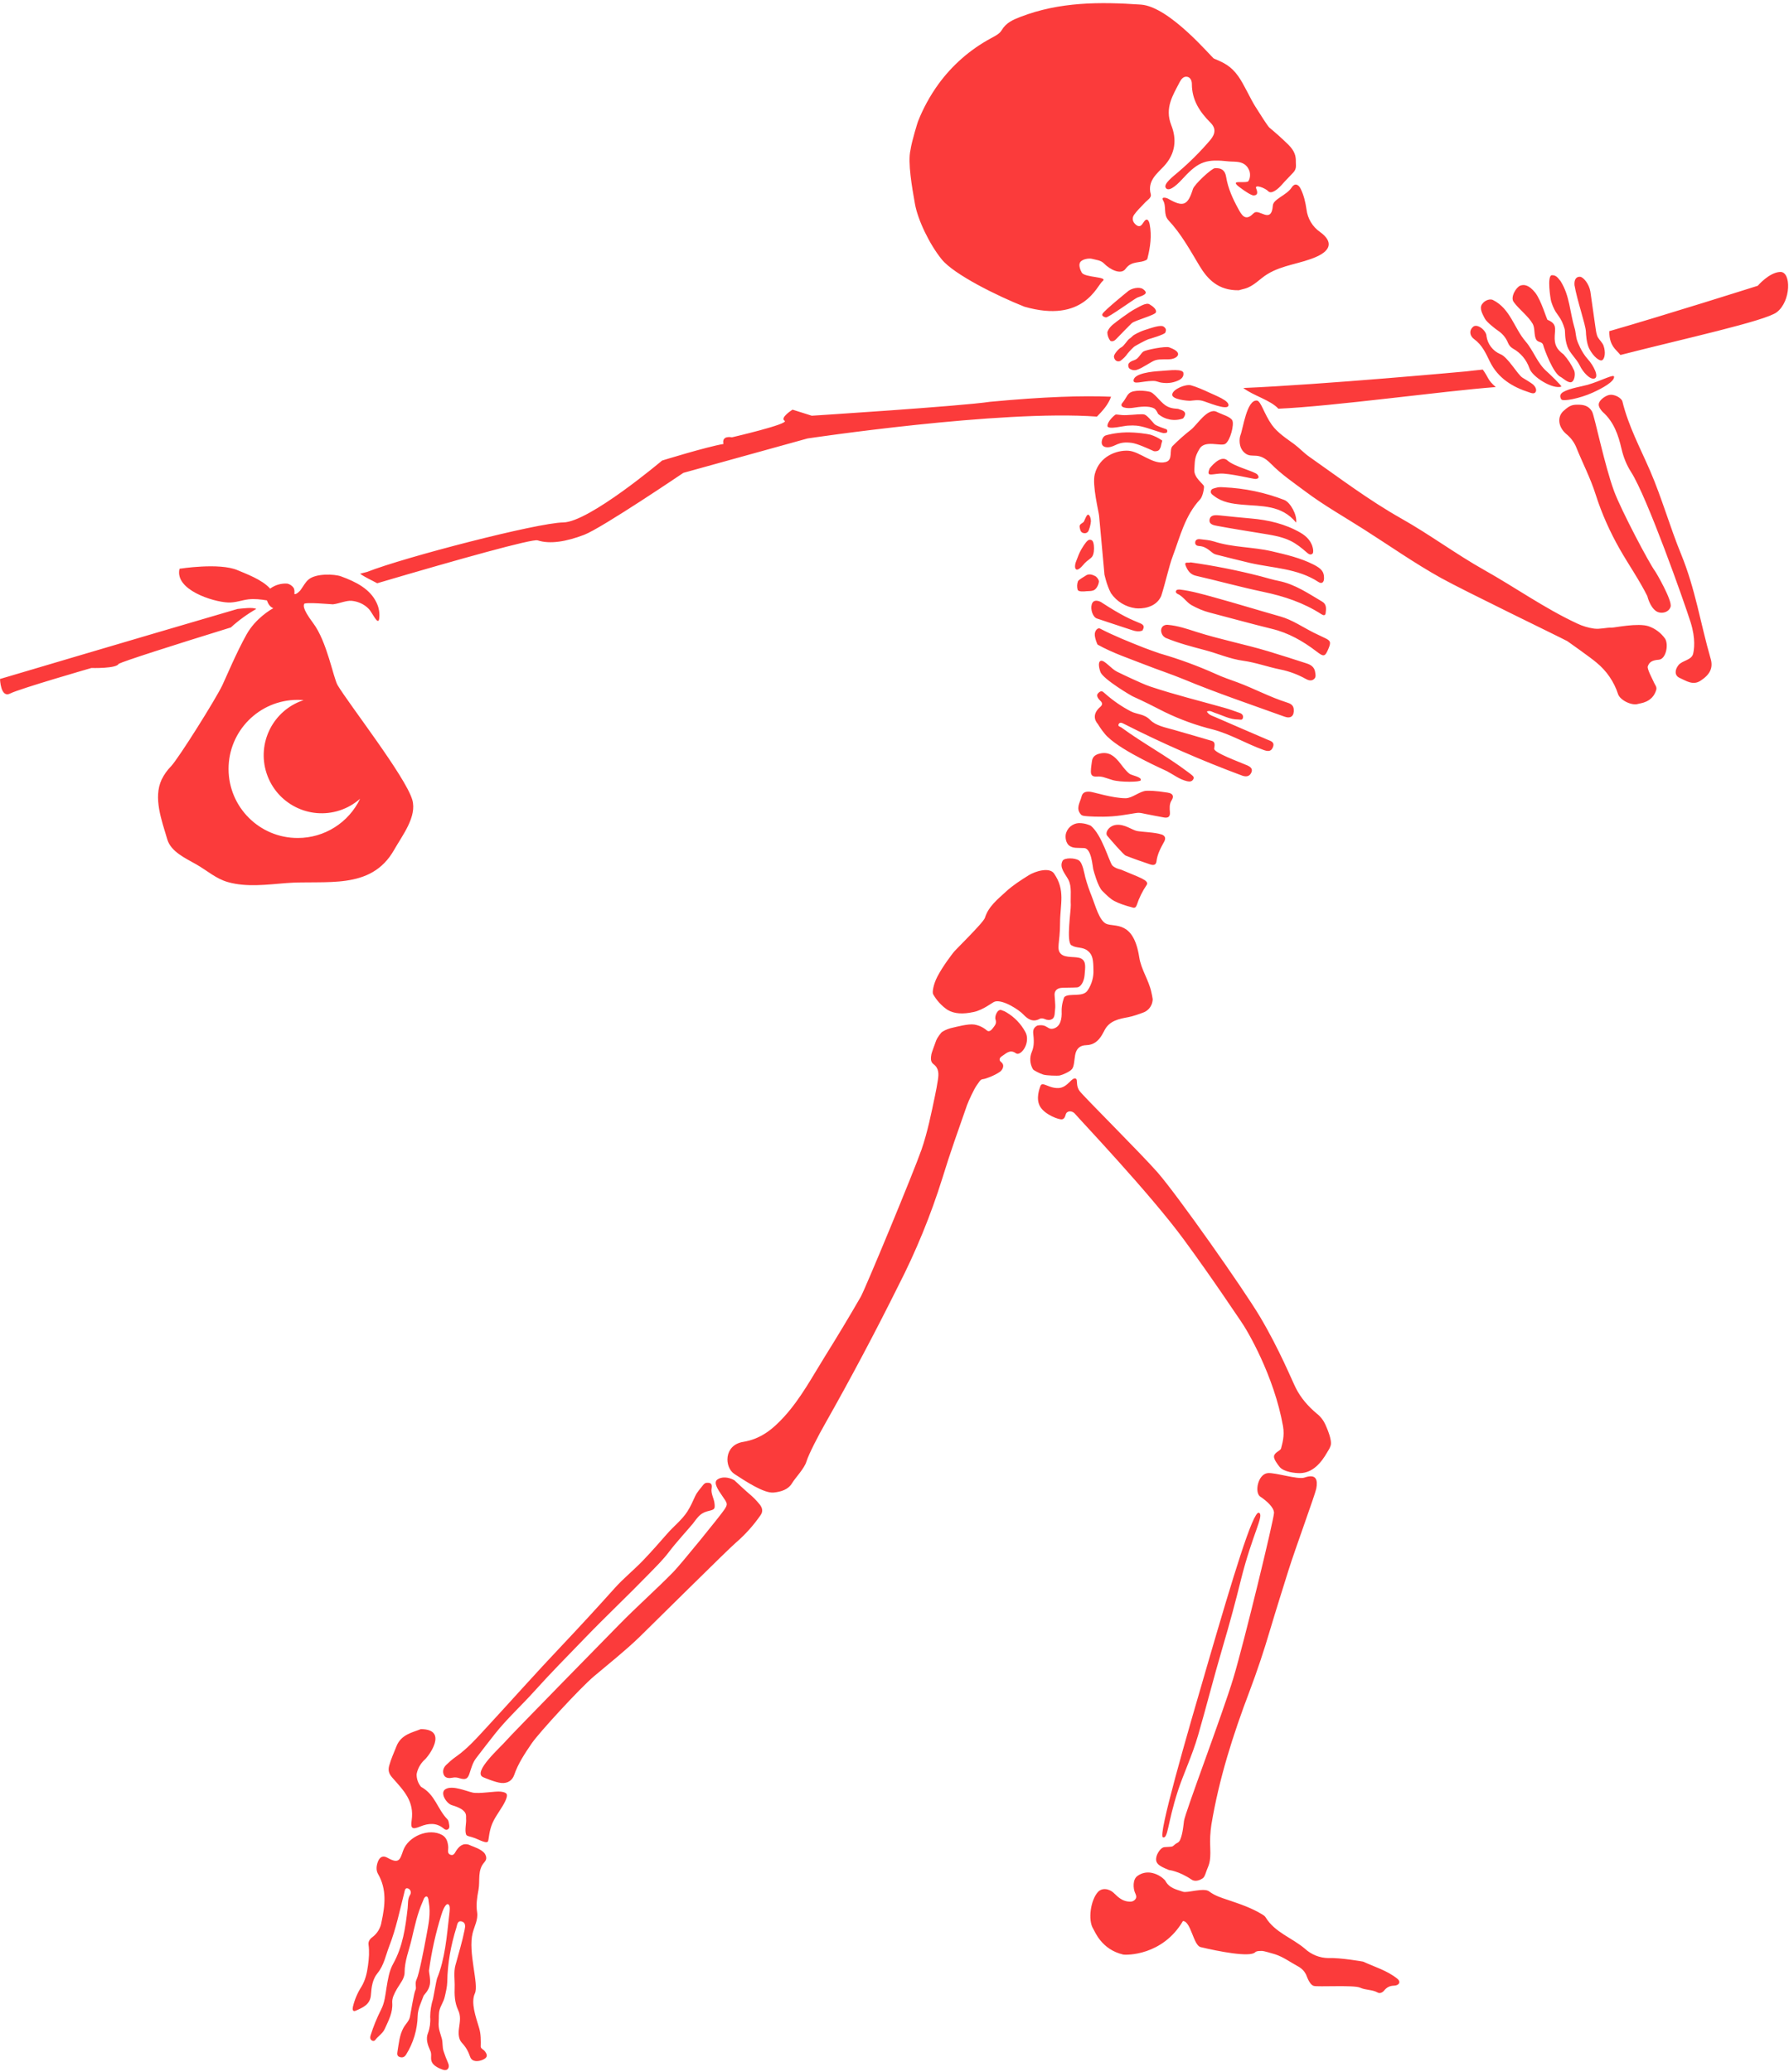 <?xml version="1.0" encoding="utf-8"?>
<!-- Generator: Adobe Illustrator 16.0.0, SVG Export Plug-In . SVG Version: 6.00 Build 0)  -->
<!DOCTYPE svg PUBLIC "-//W3C//DTD SVG 1.1//EN" "http://www.w3.org/Graphics/SVG/1.1/DTD/svg11.dtd">
<svg version="1.1" id="Layer_1" xmlns="http://www.w3.org/2000/svg" xmlns:xlink="http://www.w3.org/1999/xlink" x="0px" y="0px"
	 width="342px" height="396px" viewBox="0 0 342 396" enable-background="new 0 0 342 396" xml:space="preserve">
<path fill="#FB3B3B" d="M186.14,195.18h0.03l0.01-0.03h-0.04V195.18 M136.57,287.2c-0.14-0.88-0.699-1.79-0.529-2.72
	c0.16-0.94-0.23-1.121-1.03-1.051c-0.23,0.041-0.47,0.24-0.61,0.43c-0.51,0.681-1.13,1.301-1.5,2.101c-0.449,1-0.899,2-1.5,2.95
	c-1.06,1.63-2.6,2.8-3.84,4.22c-1.55,1.761-3.08,3.53-4.7,5.2c-1.729,1.79-3.689,3.37-5.34,5.21c-3.34,3.729-6.72,7.399-10.16,11.04
	c-4.88,5.141-9.58,10.439-14.39,15.65c-1.83,1.979-3.61,4.01-5.86,5.58c-0.649,0.449-1.25,0.99-1.81,1.529
	c-0.57,0.551-0.771,1.301-0.42,1.971c0.31,0.6,1.02,0.6,1.66,0.469c0.439-0.1,0.85-0.039,1.279,0.101
	c1.181,0.351,1.601,0.171,1.96-0.979c0.32-0.99,0.591-2,1.23-2.84c1.2-1.57,2.4-3.131,3.63-4.681c2.28-2.87,5.01-5.351,7.46-8.069
	c3.12-3.48,6.42-6.801,9.67-10.17c4.021-4.17,8.25-8.15,12.29-12.311c1.3-1.34,2.67-2.67,3.771-4.13
	c1.449-1.931,3.899-4.57,4.64-5.5c0.73-0.91,1.25-1.899,2.63-2.3C136.49,288.52,136.78,288.641,136.57,287.2 M196.02,197.26
	c-0.837-1.554-2.081-2.851-3.6-3.75c-0.36-0.2-0.3-0.2-1-0.45c-0.72-0.23-1.32,1.17-1.11,1.79c0.2,0.62,0.03,0.96-0.3,1.4
	c-0.33,0.43-0.79,1.14-1.35,0.71c-0.68-0.592-1.511-0.983-2.4-1.13c-1.15-0.19-3.53,0.47-3.98,0.56c-0.77,0.16-1.5,0.41-2.17,0.84
	c-0.229,0.14-0.979,1.19-1.12,1.581c-0.22,0.619-0.89,2.379-0.939,2.699c-0.1,0.631-0.23,1.41,0.38,1.87
	c1.11,0.819,1.03,1.931,0.86,3.06c-0.15,1-0.34,2-0.551,3c-0.729,3.461-1.42,6.94-2.579,10.301c-1.5,4.3-10.79,26.699-11.61,28.119
	c-2.2,3.82-4.47,7.58-6.8,11.32c-2.471,3.961-4.66,8.1-7.84,11.6c-2.16,2.361-4.431,4.261-7.851,4.82
	c-3.729,0.61-3.62,4.881-1.64,6.15c1.979,1.279,5.62,3.73,7.49,3.529c1.399-0.149,2.76-0.549,3.5-1.779
	c0.619-1.04,2.34-2.779,2.75-4.13c0.409-1.36,2.279-5,3.659-7.399c4.854-8.586,9.479-17.299,13.87-26.131
	c3.403-6.626,6.233-13.531,8.46-20.641c1.431-4.699,3.08-9.299,4.7-13.93c0.271-0.779,1.4-3.199,1.84-3.779
	c0.44-0.57,0.67-1.18,1.2-1.221c0.53-0.049,2.2-0.67,3.25-1.399c0.5-0.351,1.04-1.271,0.22-1.89c-0.46-0.351-0.26-0.83,0.13-1.07
	c0.801-0.5,1.551-1.42,2.69-0.61c0.31,0.22,0.65,0.11,0.97-0.13c1.08-0.84,1.54-2.72,0.87-3.9 M145.24,287.57
	c-0.63-0.791-1.34-1.5-2.13-2.15c-0.43-0.35-2.25-2.05-2.729-2.49c-1.16-0.66-2.46-0.699-3.24-0.14c-0.82,0.59,0.09,1.92,1.01,3.25
	s1.04,1.44,0.301,2.53c-0.721,1.1-8.271,10.4-9.711,11.869c-3.369,3.44-7,6.641-10.369,10.08
	c-2.061,2.101-20.74,21.141-21.591,22.16c-1.02,1.221-6.6,6.1-4.39,7.02c0.07,0.031,2.271,0.98,3.42,1.091
	c1.24,0.12,2.12-0.479,2.48-1.521c0.77-2.229,2.069-4.16,3.38-6.08c1.34-1.959,9.21-10.539,11.87-12.779
	c2.92-2.471,5.92-4.83,8.68-7.49c2.3-2.23,17.21-17.04,18.48-18.08c1.769-1.53,3.337-3.277,4.67-5.199
	C145.91,288.92,145.75,288.21,145.24,287.57 M242.28,141.37c-3.29-1.43-6.6-2.82-9.88-4.27c-0.59-0.26-1.31-0.41-1.689-1.11
	c0.63-0.25,1.05,0.1,1.52,0.26c1.48,0.47,2.86,1.28,4.471,1.27c0.319,0,0.77,0.2,0.899-0.27c0.14-0.48-0.149-0.83-0.6-0.98
	c-1-0.35-1.98-0.72-3-1c-4.681-1.32-9.41-2.48-14.03-4.02c-1.21-0.4-2.46-1.02-3.68-1.56c-0.931-0.41-1.83-0.87-2.74-1.3
	c-1.14-0.55-2.39-2.26-3.1-2.08c-0.721,0.18-0.2,1.86-0.07,2.17c0.62,1.4,5.83,4.48,6.2,4.64c2.05,0.92,4.06,1.94,6.069,2.97
	c2.979,1.45,6.104,2.58,9.32,3.37c3.33,0.9,6.3,2.7,9.52,3.86c0.771,0.28,1.471,0.45,1.851-0.5
	C243.74,141.8,242.91,141.64,242.28,141.37 M232.81,100.54c2.67,0.5,5.36,0.92,8.04,1.36c1.99,0.34,4,0.58,5.86,1.48
	c1.16,0.57,2.149,1.38,3.12,2.23c0.239,0.22,0.56,0.48,0.939,0.31c0.3-0.13,0.26-0.44,0.271-0.72c-0.15-1.6-1.23-2.69-2.431-3.38
	c-2.899-1.68-6.12-2.43-9.449-2.72c-1.971-0.17-3.95-0.37-5.921-0.58c-0.8-0.08-1.77-0.17-1.989,0.7
	C231,100.27,232.11,100.41,232.81,100.54 M228.48,103.69c-0.02,0.48,0.351,0.66,0.78,0.68c0.96,0.04,1.67,0.59,2.37,1.16
	c0.27,0.23,0.54,0.4,0.899,0.48c2.11,0.52,4.221,1.08,6.341,1.57c4.439,1.03,9.17,1.03,13.18,3.66c0.68,0.45,1.09,0.01,1.06-0.78
	c0.011-1.18-0.5-1.79-2.02-2.56c-2.53-1.28-5.26-1.9-8-2.54c-3.63-0.84-7.44-0.7-11.03-1.87c-0.84-0.27-1.75-0.32-2.64-0.43
	C228.96,103,228.51,103.14,228.48,103.69 M226.68,108.16c0.33,0.8,0.8,1.62,1.9,1.88c4.31,0.99,8.6,2.18,12.93,3.09
	c3.96,0.83,7.72,2.08,11.12,4.28c0.399,0.26,0.729,0.26,0.79-0.21c0.1-0.8,0.22-1.69-0.65-2.2c-2.64-1.55-5.18-3.32-8.27-3.95
	c-1.181-0.23-2.34-0.59-3.5-0.9c-4.411-1.133-8.881-2.021-13.391-2.66C227.23,107.69,226.28,107.21,226.68,108.16 M224.85,112.89
	c-0.16,0.26,0.021,0.5,0.2,0.59c1.13,0.48,1.729,1.63,2.76,2.2c1.09,0.6,2.23,1.1,3.45,1.41c3.95,1.03,7.89,2.13,11.86,3.1
	c3.21,0.77,5.989,2.36,8.569,4.34c1.38,1.05,1.61,1.04,2.29-0.59c0.5-1.22,0.391-1.5-0.83-2.05c-0.67-0.31-1.34-0.63-2-0.96
	c-2.12-1.06-4.069-2.44-6.39-3.1c-4.23-1.2-8.43-2.49-12.67-3.66c-2.17-0.6-4.351-1.22-6.5-1.48
	C225.26,112.69,225,112.66,224.85,112.89 M232.12,94.82c1.59,1.22,3.439,1.46,5.369,1.64c3.62,0.33,7.5,0.01,10.29,3.43
	c0.23-1.47-1.119-3.87-2.239-4.32c-3.705-1.437-7.62-2.258-11.59-2.43c-0.5-0.03-1.011-0.07-1.5,0.1c-0.4,0.12-0.921,0.16-0.98,0.68
	C231.41,94.36,231.81,94.58,232.12,94.82 M222.31,351.18c1,0.32,0.851-2.66,2.86-8.859c0.96-2.98,2.74-6.75,3.87-10.65
	c1.52-5.23,2.939-10.891,4.77-17.1c1.26-4.26,2.42-8.57,3.4-12.551c2.2-8.84,4.56-12.479,3.439-12.879
	c-1.12-0.391-5,12.489-9.58,28.189C226.72,332.2,221.32,350.859,222.31,351.18 M227.79,359.26c0.64,0.44,1.52,0.18,2.16-0.27
	c0.239-0.17,0.39-0.5,0.64-1.24c0.42-1.25,0.899-1.55,0.77-4.58c-0.078-1.48-0.005-2.965,0.221-4.43
	c1.46-8.77,4.14-17.189,7.29-25.471c1.443-3.83,2.744-7.713,3.899-11.64c1.141-3.84,2.351-7.659,3.55-11.5
	c1.261-4.021,5.091-14.46,5.311-15.61c0.31-1.629,0.02-2.899-2.26-2.1c-1.23,0.439-5.631-1.01-7.04-0.85
	c-1.88,0.209-2.551,3.75-1.4,4.5c1.17,0.77,2.59,2.02,2.62,3.07c0.04,1.06-5.79,25.049-7.78,31.629
	c-2.1,6.951-9.22,25.681-9.43,27.281c-0.08,0.6-0.22,2.359-0.7,3.529c-0.26,0.63-0.6,0.641-0.89,0.85
	c-0.811,0.621-0.24,0.5-2.17,0.631c-0.601,0.039-1.271,1.039-1.46,1.649c-0.42,1.41,0.31,1.899,2.34,2.72
	C223.46,357.43,225.35,357.609,227.79,359.26 M239.96,373.141c0.279-0.301,1.149-0.23,1.38-0.24c0.229,0,1.649,0.4,2.399,0.629
	c1.58,0.511,2.9,1.5,4.341,2.281c0.75,0.399,1.25,0.93,1.569,1.539c0.16,0.301,0.62,1.951,1.5,2.23c0.73,0.23,7.71-0.2,8.841,0.33
	c1.079,0.5,2.3,0.34,3.359,0.93c0.44,0.25,0.94,0,1.25-0.369c0.5-0.621,1.07-0.92,1.92-0.941c0.9-0.029,1.4-0.699,0.561-1.359
	c-1.91-1.529-4.29-2.22-6.49-3.23c-0.04-0.02-4.4-0.779-6.66-0.68c-1.649-0.025-3.232-0.656-4.45-1.77c-2.45-2.1-5.76-3.1-7.55-6.04
	c-0.14-0.229-0.4-0.399-0.64-0.54c-2.021-1.24-4.29-2-6.48-2.74c-1.31-0.439-2.53-0.8-3.66-1.65c-1-0.77-4.159,0.34-4.989,0.061
	c-1.301-0.45-2.66-0.66-3.42-2.16c-0.738-0.799-1.726-1.324-2.801-1.49c-0.863-0.119-1.739,0.096-2.449,0.6
	c-1.03,0.671-0.841,2.441-0.54,3.171c0.189,0.44,0.43,0.87,0.1,1.3c-0.4,0.529-0.98,0.52-1.54,0.43c-1.02-0.16-1.76-0.8-2.47-1.5
	c-1.011-1.02-2.38-1.119-3.12-0.33c-1.4,1.471-2.021,5.371-0.91,7.101c0.32,0.5,1.56,3.909,5.69,4.88
	c0.579,0.13,7.54,0.24,11.439-6.4c1.521,0,2,4.66,3.38,4.98C232.85,372.96,238.99,374.18,239.96,373.141 M220.09,189.58
	c-0.51-2.3-1.95-4.3-2.3-6.6c-1.101-7.1-4.7-5.72-6.29-6.4c-1.37-0.59-2.12-3.58-2.82-5.32c-0.474-1.168-0.878-2.364-1.21-3.58
	c-0.2-0.76-0.48-2.73-1.23-3.23s-2.75-0.54-3.1,0.07c-0.7,1.28,0.47,2.45,1.1,3.62c0.7,1.33,0.37,3.18,0.461,4.82
	c0.05,1-0.9,7.07,0.1,7.7c0.99,0.64,2.1,0.27,3.1,1.04c1.021,0.76,1.101,1.86,1.13,3.64c0.068,1.401-0.317,2.787-1.1,3.95
	c-0.89,1.42-3.55,0.44-4.45,1.27c-0.1,0.1-0.58,1.49-0.529,2.73c0.069,1.5-0.24,2.91-1.5,3.29c-1.271,0.37-1.171-0.92-3.131-0.56
	c-0.63,0.32-0.88,0.79-0.8,1.52c0.13,1.16,0.22,2.351-0.25,3.46c-0.482,1.093-0.408,2.352,0.2,3.38c0.1,0.181,1.24,0.79,1.99,1.021
	c0.59,0.18,2.7,0.25,3.149,0.16c0.4-0.08,1.87-0.681,2.301-1.201c0.449-0.51,0.449-1.779,0.619-2.689
	c0.221-1.23,0.9-1.869,2.131-1.9c1.42-0.039,2.3-0.799,2.979-1.919c0.2-0.33,0.38-0.68,0.561-1.03c0.97-1.76,2.76-2.08,4.47-2.4
	c0.85-0.16,2.1-0.58,3.01-0.94c0.47-0.19,1.6-0.86,1.68-2.5C220.3,190.52,220.19,190.05,220.09,189.58 M206.71,183.23
	c-0.95-0.53-3.03-0.01-3.92-0.93c-0.9-0.92-0.141-2.1-0.141-5.85c0.011-3.66,1.061-6.3-1.149-9.49c-0.91-1.31-3.7-0.38-4.84,0.33
	c-1.511,0.95-3.011,1.9-4.341,3.12c-1.6,1.48-3.35,2.83-4.029,5.01c-0.3,0.97-5.94,6.38-6.12,6.75c-0.03,0.06-1.87,2.37-2.97,4.49
	c-0.801,1.55-1,3.01-0.82,3.36c0.677,1.205,1.625,2.236,2.77,3.01c1.29,0.75,2.88,0.86,5.03,0.39c1.83-0.4,3.55-1.85,4-1.98
	c1.53-0.44,4.61,1.55,5.49,2.5c0.82,0.87,1.8,1.5,3.09,0.8c0.33-0.18,0.69-0.07,1.02,0.06c0.33,0.14,0.87,0.29,1.4-0.05
	c0.521-0.34,0.44-1.25,0.53-1.94c0.1-0.7-0.15-2.58-0.101-2.9c0.101-0.61,0.48-0.95,1.08-1.06c0.46-0.1,2.37-0.05,3.2-0.12
	c0.8-0.06,1.36-1.24,1.45-2.34C207.47,184.86,207.67,183.77,206.71,183.23 M253.39,272.34c-0.376-0.857-0.96-1.607-1.7-2.18
	c-1.62-1.359-3-2.939-3.97-4.85c-0.71-1.4-3.14-7.391-6.85-13.631c-3.181-5.35-15.851-23.34-19.61-27.619
	c-3.12-3.561-14.08-14.451-14.88-15.531c-0.771-1.049-0.3-2.109-0.69-2.34c-0.8-0.459-1.54,1.75-3.399,1.781
	c-1.94,0.039-3.061-1.4-3.42-0.33c-0.101,0.33-0.95,2.389,0,3.92c0.93,1.529,3.659,2.529,4.18,2.379c0.67-0.149,0.57-1,0.88-1.279
	c0.47-0.43,1.2-0.24,1.61,0.27c0.8,0.98,14.279,15.141,20.819,24.061c5.54,7.55,10.19,14.6,10.74,15.369
	c1.33,1.841,6.45,10.591,8.17,20.221c0.351,1.97-0.189,3.48-0.37,4.26c-0.09,0.45-1.22,0.721-1.35,1.48
	c-0.1,0.55,0.689,1.58,1.06,2.05c0.78,0.979,2.971,1.22,3.95,1.2c2.38-0.061,4-1.95,5.17-4c0.23-0.4,0.431-0.631,0.641-1.25
	C254.73,275.221,253.53,272.67,253.39,272.34 M212.62,165.4C212.19,164.96,212.64,165.45,212.62,165.4 M214.33,166.23
	c-0.78-0.2-1.28-0.39-1.71-0.83c0.02,0.05-0.431-0.44,0,0c-0.631-0.85-1.971-5.82-4.101-7.58c-0.16-0.05-0.33-0.14-0.479-0.19
	c-0.552-0.2-1.134-0.301-1.721-0.3c-1.3,0.023-2.396,0.976-2.6,2.26c-0.04,0.28-0.08,1.61,0.85,2.15c0.7,0.41,1.32,0.3,2.7,0.36
	c1.391,0.07,1.59,3.52,1.72,4.03c0.131,0.51,0.891,3.29,1.711,4.13c0.829,0.83,1.569,1.57,2.35,1.97s1.8,0.8,3.58,1.26
	c0.37,0.1,0.58-0.2,0.68-0.5c0.452-1.373,1.095-2.676,1.91-3.87C219.72,168.24,217.75,167.7,214.33,166.23 M218.06,149.15
	c0.3-0.62-1.64-0.92-2.1-1.23c-0.74-0.5-1.87-2.14-2.15-2.44c-0.75-0.83-1.75-1.92-3.67-1.42c-0.86,0.23-1.29,0.65-1.4,1.47
	c-0.09,0.62-0.18,1.24-0.199,1.86c-0.021,0.74,0.26,1.1,1.13,1.04c1.04-0.08,1.53,0.22,3.03,0.67
	C214.19,149.54,217.96,149.5,218.06,149.15 M222.04,159.5c-1.19-0.42-3.75-0.48-4.7-0.67c-0.95-0.2-2.33-1.33-3.93-1.17
	c-1.45,0.15-2.23,1.52-1.73,2.1c0.5,0.59,3.1,3.63,3.521,3.78c1.52,0.6,3.069,1.14,4.619,1.66c0.53,0.18,1.16,0.26,1.261-0.55
	c0.159-1.4,0.819-2.59,1.47-3.78c0.37-0.67,0.17-1.14-0.51-1.38 M223.25,151.5c-0.7-0.08-2.25-0.4-4.07-0.35
	c-1.28,0.04-2.7,1.42-4,1.42c-2.5,0-6.11-1.18-6.8-1.24c-0.8-0.06-1.42,0.07-1.63,0.94c-0.271,1.12-1.16,2.24-0.12,3.4
	c0.25,0.29,0.63,0.27,0.979,0.32c0.24,0.03,2.62,0.22,5.021,0.04c2.24-0.16,4.51-0.7,5.07-0.67c0.42,0.01,0.84,0.13,1.26,0.21
	c1.189,0.23,2.37,0.47,3.56,0.68c0.76,0.13,1.2-0.12,1.13-1c-0.06-0.77-0.13-1.57,0.32-2.27c0.58-0.9,0.09-1.37-0.72-1.47
	 M238.38,146.27c-1.601-0.7-6.43-2.43-6.271-3.2c0.15-0.8,0.16-1.29-0.479-1.47c-2.43-0.7-4.86-1.44-7.3-2.12
	c-1.58-0.44-3.42-0.8-4.46-1.88c-1.141-1.18-2.53-1.02-3.721-1.65c-1.699-0.89-3.26-1.96-4.71-3.22l-0.37-0.32
	c-0.22-0.18-0.529-0.58-1.159,0.11c-0.53,0.58,0.35,1.32,0.55,1.54c0.29,0.32,0.319,0.65-0.07,1c-2.08,1.77-0.58,3.23-0.52,3.32
	l0.06,0.1c0.03,0.05,0.07,0.1,0.11,0.13l-0.11-0.13c0.3,0.5,1.21,1.85,1.88,2.42c2.94,2.83,10.891,6.3,11.271,6.5
	c1.27,0.67,2.42,1.59,3.859,1.92c0.44,0.1,0.88,0.1,1.15-0.33c0.32-0.53-0.17-0.75-0.47-1.03c-0.181-0.15-0.381-0.28-0.561-0.42
	c-4.07-3.08-8.59-5.48-12.7-8.5c-0.229-0.16-0.71-0.2-0.51-0.62s0.601-0.27,0.92-0.11c7.36,3.743,14.929,7.058,22.67,9.93
	c0.761,0.28,1.44,0.2,1.78-0.58c0.34-0.76-0.23-1.12-0.84-1.4 M251.4,128.37c-0.17-0.89-0.819-1.31-1.59-1.56
	c-2.439-0.79-4.899-1.58-7.35-2.32c-4.561-1.37-9.24-2.27-13.771-3.72c-1.77-0.57-3.56-1.18-5.439-1.34
	c-1.08-0.08-1.641,0.87-1.03,1.93c0.18,0.3,0.51,0.52,0.68,0.59c2.42,1,4.95,1.65,7.471,2.32c2.449,0.65,4.779,1.69,7.31,2.03
	c2.4,0.33,4.68,1.18,7.06,1.66c1.711,0.34,3.37,0.96,4.91,1.82c0.5,0.28,1.08,0.42,1.54,0.02c0.44-0.37,0.3-0.93,0.2-1.43
	 M247.32,135.54c-0.08-0.83-0.699-1.08-1.33-1.28c-3.239-1.021-6.229-2.65-9.409-3.83c-1.391-0.52-2.801-0.97-4.141-1.6
	c-3.378-1.517-6.856-2.799-10.41-3.84l-0.399-0.12c-0.61-0.2-2.601-0.93-2.96-1.07c-2.851-1.13-5.7-2.26-8.41-3.67
	c-0.37-0.19-1.07,0.37-0.97,1.36c0.05,0.55,0.439,1.67,0.569,1.74c2.9,1.61,6.051,2.65,9.11,3.85c2.41,0.95,4.9,1.76,7.3,2.75
	c6.34,2.63,12.84,4.82,19.29,7.15C246.78,137.42,247.44,136.83,247.32,135.54 M218.1,119.19c-1.92-0.8-3.47-1.4-7.67-4.14
	c-0.62-0.3-1.46-0.47-1.729,0.5c-0.271,0.95,0.22,2.41,1,2.67c0.8,0.26,4.5,1.51,6.77,2.24c0.6,0.2,1.25,0.33,1.93,0.06
	C218.63,120.05,218.91,119.59,218.1,119.19 M222.48,62.45c-0.56-0.44-2.37,0.23-3.6,0.62c-1.16,0.37-2.101,0.95-2.25,1.06
	c-0.24,0.2-0.44,0.45-0.7,0.6c-0.39,0.24-1.06,1.4-1.54,1.64c-0.5,0.22-1.479,1.34-1.439,1.8c0.039,0.46,0.399,1.1,1.18,0.84
	c0.574-0.395,1.069-0.894,1.46-1.47c0,0,0.53-0.65,1.16-1.22c0.3-0.26,2.39-1.36,2.76-1.47c0.229-0.07,3.16-0.91,3.27-1.29
	C222.89,63.19,223.05,62.88,222.48,62.45 M223.54,66.4c-0.721-0.28-4.41,0.46-4.94,0.78c-0.53,0.33-0.93,1.4-1.74,1.65
	c-1.43,0.44-1.22,1.05-1.06,1.48c0.04,0.11,0.689,0.64,1.52,0.38c1.16-0.35,2.69-1.57,3.561-1.84c0.93-0.29,2.32-0.08,3.06-0.22
	c1.04-0.2,1.271-0.7,1.271-0.92C225.24,67.11,224.27,66.68,223.54,66.4 M221.69,85.85l0.2-0.4c0.08-0.4,0.18-0.82,0.3-1.23
	c-0.695-0.504-1.469-0.889-2.29-1.14c-0.5-0.13-2.71-0.48-4.68-0.43c-1.99,0.05-3.72,0.5-3.96,0.62c-0.57,0.31-0.74,1.21-0.61,1.6
	c0.08,0.27,0.351,0.66,1.2,0.62c1.48-0.1,1.79-1.2,4.5-0.84c1.101,0.15,3.021,1.05,4.271,1.6
	C221.06,86.29,221.48,86.21,221.69,85.85 M209.33,110.09c-0.62-0.3-1.23-0.49-1.86-0.01c-0.17,0.12-1.2,0.69-1.39,1
	c-0.198,0.536-0.22,1.121-0.061,1.67c0.17,0.35,1,0.34,1.75,0.25c0.33-0.03,1.12,0.04,1.561-0.33c0.59-0.49,0.8-1.46,0.739-1.65
	C209.97,110.69,209.68,110.26,209.33,110.09 M208.55,99.62c0-0.5-0.19-1.13-0.51-1.25c-0.32-0.11-0.74,1.24-0.88,1.39
	c-0.311,0.31-0.891,0.43-0.761,1.04c0.09,0.42,0.15,0.9,0.62,1.06c0.4,0.13,0.72,0.05,0.96-0.22
	C208.21,101.37,208.54,100.13,208.55,99.62 M208.28,103.17c-0.35,0-0.88,0.66-1.56,1.82c-0.44,0.75-0.72,1.59-1,2.3
	c-0.23,0.55-0.37,1.51,0.13,1.58c0.5,0.07,1.34-1.04,1.49-1.2c0.57-0.6,1.149-0.86,1.46-1.3c0.31-0.44,0.4-1.41,0.31-2.14
	C208.99,103.26,208.7,103.17,208.28,103.17 M235.6,80.39c-0.36-0.75-1.92-1.13-3-1.67c-1.72-0.88-3.79,2.53-4.91,3.4
	c-1.247,0.968-2.43,2.017-3.54,3.14c-0.72,0.75,0.2,2.68-1.34,3.06c-2.399,0.6-4.89-2.04-7.12-2.17c-2.12-0.13-5.52,0.98-6.41,4.5
	c-0.529,2.06,0.78,7.23,0.83,7.92c0.061,0.7,1.061,11.48,1.021,11.22c-0.04-0.18,0.42,2.08,1.25,3.59
	c1.086,1.584,2.795,2.631,4.7,2.88c1.069,0.13,3.85,0,4.899-2.32c0.83-2.6,1.521-5.8,2.181-7.54c1.439-3.82,2.359-7.86,5.279-10.97
	c0.431-0.45,0.771-1.96,0.721-2.47c-0.051-0.45-1.95-1.6-1.841-3.19c0.12-1.57-0.05-2.28,1-4c1.04-1.74,4.101-0.38,4.931-0.94
	c0.97-0.66,1.7-3.7,1.34-4.44 M225.44,72.63c0.74-0.42,0.9-0.94,0.75-1.5c-0.05-0.03-0.1-0.07-0.12-0.1
	c-0.59-0.56-3.31-0.16-4.479-0.1c-1.17,0.07-4.87,0.4-4.89,1.81c0,0.8,1.68,0.1,3.63,0.07c1.02-0.01,0.92,0.26,1.979,0.36
	C223.384,73.308,224.475,73.12,225.44,72.63 M231.09,75c-1-0.47-2.38-1.07-3.4-1.35c-1.029-0.28-3.45,0.72-3.6,1.72
	c-0.16,1,2.979,1.26,3.47,1.23c0.48-0.04,1.44-0.22,2.271,0c0.83,0.2,4.71,1.9,5,0.95C235.11,76.61,232.37,75.61,231.09,75
	 M225.3,78.17c-0.26-0.09-1.45,0.04-2.53-0.71c-1.12-0.79-2.149-2.47-3.08-2.6c-0.808-0.175-1.637-0.225-2.46-0.15
	c-0.84,0.1-1.31,0.26-1.75,0.92c-0.27,0.4-0.479,0.85-0.8,1.23c-1.04,1.1,0.9,1.24,1.82,1.1c1.399-0.22,3.08-0.45,4.12,0.1
	c0.33,0.17,0.569,0.63,0.77,1.05c1.317,1.129,3.14,1.461,4.771,0.87c1.079-1.36-0.311-1.61-0.87-1.8 M222.95,82.04
	c-0.23-0.1-1.931-0.62-2.271-1c-0.43-0.47-1.38-1.65-1.88-1.8c-0.5-0.17-1.88,0.04-3.4,0.1c-1.34,0.07-1.97-0.24-2.22-0.05
	c-0.26,0.2-1.45,1.24-1.47,2.1c-0.01,0.86,3.33-0.07,3.979-0.04c0.3,0.01,1.13-0.13,2.42,0.14c1.471,0.31,4.2,1.4,4.44,1.29
	c0.02-0.02,0.439,0,0.53-0.14C223.2,82.48,223.18,82.14,222.95,82.04 M293.1,73.51c-0.3-0.271-1.67-1.1-2.03-1.31
	c-0.989-0.61-2.81-4.01-4.3-4.53c-1.404-0.612-2.39-1.912-2.6-3.43c-0.01-1.06-1.79-2.5-2.58-1.76c-0.8,0.73-0.62,1.74,0.24,2.36
	c1.52,1.1,2.22,2.7,3,4.3c1.55,3.15,4.3,4.83,7.52,5.86c0.4,0.13,1.05,0.41,1.271-0.2c0.149-0.44-0.181-0.97-0.53-1.29
	 M295.72,71.02c-1.84-1.58-2.53-3.96-4.07-5.75c-2.21-2.56-2.92-6.29-6.27-7.94c-0.46-0.23-1.47-0.04-2.061,0.81
	c-0.6,0.85,0.19,2.04,0.521,2.73c0.34,0.7,2.14,2.07,2.42,2.25c0.92,0.6,1.62,1.4,2.03,2.43c0.2,0.47,0.479,0.8,0.93,1.07
	c1.478,0.817,2.6,2.153,3.15,3.75c0.52,1.67,4.449,4.08,6.1,3.53C298.69,73.82,295.97,71.23,295.72,71.02 M298.909,78.53
	c-1.199,1.06-1.13,2.99,0.48,4.4c0.805,0.641,1.445,1.463,1.87,2.4c1.24,3.1,2.8,6.06,3.8,9.25c1.15,3.6,2.7,7.05,4.56,10.33
	c1.721,3.03,3.74,5.9,5.301,9.03c0,0,0.449,2,1.649,2.85c0.88,0.62,2.46,0.35,2.8-0.84c0.32-1.19-2.72-6.44-2.97-6.77
	c-1.1-1.46-6.46-11.6-7.83-15.28c-1.83-4.95-3.74-14.35-4.2-15.2c-0.46-0.85-1.199-1.3-2.38-1.34
	C300.56,77.31,300.119,77.46,298.909,78.53 M306.3,68.84c0.5-0.32,0.68-1.55,0.239-2.79c-0.199-0.54-0.829-1.14-1.069-1.57
	c-0.28-0.5-0.351-1.13-0.44-1.71c-0.35-2.34-0.78-5.59-1-7.03c-0.229-1.44-1.34-2.82-2-2.84s-1.12,0.46-1.04,1.59
	c0.5,2.96,2.11,7.49,2.181,8.87c0.02,0.54,0.109,2.23,0.64,3.28c0.82,1.6,2.04,2.48,2.479,2.2 M301.539,65.2
	c-0.31-0.79-0.279-1.69-0.529-2.5c-0.9-2.97-0.92-6.16-2.641-8.9v-0.02c-0.42-0.43-0.739-1.22-1.699-1.18
	c-0.98,0.05-0.271,4.59-0.13,5.03c0.199,0.66,0.55,1.47,0.84,1.94c0.3,0.48,0.869,1.16,1.229,1.93c0.2,0.43,0.36,0.89,0.5,1.37
	c0.15,0.53-0.06,1.67,0.521,3.37c0.42,1.22,1.76,2.35,2.359,3.6c0.601,1.27,1.98,2.8,2.84,2.5c0.87-0.3-0.12-2.41-1.33-3.73
	c-1.21-1.34-1.89-3.22-1.96-3.4 M300.94,70.84c-0.519-1.128-1.202-2.173-2.03-3.1c-1.33-0.979-1.789-1.86-1.699-3.56
	c0.069-1.36,0.43-2.31-1.36-3.04c-0.18-0.07-1.22-3.79-2.399-5.24c-1.131-1.39-2.051-1.59-2.811-1.31
	c-0.77,0.27-1.96,2.18-1.28,3.12c0.971,1.37,2.86,2.76,3.66,4.22c0.44,0.82,0.2,2.08,0.62,2.92c0.351,0.69,1.16,0.35,1.37,1.12
	c0.2,0.77,1.92,5.47,3.37,6.1c0.3,0.13,1.35,1.15,1.979,0.98c0.63-0.16,0.84-1.5,0.58-2.2 M308.56,72c-0.04-0.56-2.5,0.8-5.01,1.54
	c-0.9,0.27-3.48,0.67-4.681,1.37c-0.729,0.42-0.699,0.92-0.409,1.41c0.3,0.5,3.64-0.2,5.979-1.26c1.98-0.89,4.19-2.15,4.12-3.05
	 M327.03,125.94c-2-6.95-2.899-13.26-5.66-20.02c-2.14-5.22-3.659-10.68-5.899-15.88c-1.9-4.39-4.17-8.6-5.32-13.32
	c-0.16-0.63-1.56-1.5-2.64-1.2c-0.54,0.14-1.7,0.82-1.87,1.65c-0.141,0.62,0.59,1.43,0.77,1.59c2.101,1.88,2.971,4.39,3.57,7.03
	c0.37,1.58,0.96,3.08,1.84,4.45c3.03,4.71,10.13,24.75,11.38,28.73c1,3.19,0.641,5.23,0.48,5.96c-0.28,1.26-2.101,1.3-2.811,2.2
	c-0.779,0.99-0.729,2.04,0.261,2.46c1.18,0.52,2.479,1.47,3.93,0.54c1.78-1.15,2.479-2.41,1.97-4.2 M318.329,122.1
	c-0.777-1.113-1.887-1.953-3.17-2.4c-2.02-0.68-6.47,0.27-7,0.26c-1.149-0.03-2.229,0.34-3.42,0.19
	c-1.119-0.157-2.209-0.484-3.229-0.97c-6.23-2.9-11.82-6.89-17.79-10.24c-5.41-3.04-10.43-6.79-15.85-9.84
	c-6.181-3.49-11.801-7.74-17.58-11.8c-1.03-0.72-1.9-1.68-2.91-2.43c-1.28-0.94-3.16-2.13-4.26-3.69
	c-1.461-2.07-2.051-4.48-2.82-4.62c-1.97-0.2-2.66,5.39-3.18,6.67c-0.181,0.46-0.45,2.31,0.88,3.38c1.41,1.13,2.5-0.48,4.949,2.02
	c2.011,2.05,4.37,3.64,6.641,5.34c3.55,2.66,7.43,4.84,11.17,7.23c4.89,3.11,9.64,6.45,14.71,9.27
	c4.46,2.48,22.819,11.35,24.16,12.08c0,0,4.579,3.23,5.55,4.08c1.939,1.577,3.381,3.681,4.149,6.06c0.44,1.22,2.721,2.24,3.82,1.85
	c0.37-0.13,2.73-0.22,3.46-2.64c0.19-0.62-0.21-0.94-0.4-1.4c-0.199-0.5-1.38-2.63-1.21-3.12c0.25-0.72,0.69-1.18,2.091-1.28
	C318.49,126,319.01,123.24,318.329,122.1 M78.7,347.9c-0.23,1.6,0.069,1.85,1.64,1.209c1.58-0.629,3.08-0.77,4.479,0.391
	c0.221,0.18,0.46,0.34,0.761,0.18c0.35-0.189,0.35-0.529,0.3-0.85c-0.07-0.37-0.101-0.83-0.33-1.07c-2-2.061-2.32-4.72-5.06-6.23
	c-0.575-0.684-0.874-1.557-0.841-2.449c0.198-1.02,0.708-1.953,1.46-2.67c0.7-0.53,4.801-5.91-0.67-5.91
	c-1.59,0.65-3.75,1-4.649,3.279c-0.48,1.221-1.03,2.4-1.38,3.67c-0.261,0.951-0.08,1.57,0.619,2.361
	C77.21,342.279,79.21,344.27,78.7,347.9 M91.9,391.25c0.03-1.2,0.04-2.48-0.3-3.6c-0.66-2.201-1.63-4.881-0.82-6.631
	c0.82-1.74-1.369-7.879-0.42-11.56c0.341-1.3,1.061-2.569,0.851-3.94c-0.24-1.479,0-2.879,0.26-4.299
	c0.34-1.781-0.26-3.74,1.13-5.281c0.2-0.27,0.62-0.689,0.12-1.569s-2.44-1.479-2.62-1.57c-1.25-0.659-2.12-0.2-2.84,0.86
	c-0.28,0.4-0.46,1.07-1.11,0.869c-0.729-0.229-0.43-0.939-0.46-1.469c-0.069-0.92-0.29-1.801-1.13-2.301
	c-2.53-1.449-6.54,0.211-7.5,2.98c-0.58,1.65-0.76,2.619-2.97,1.359c-0.91-0.52-1.521-0.15-1.86,0.771
	c-0.279,0.771-0.38,1.601,0.04,2.319c1.7,2.951,1.34,6.021,0.67,9.131c-0.173,1.172-0.802,2.229-1.75,2.939
	c-0.489,0.35-0.819,0.84-0.739,1.43c0.18,1.34,0.09,2.621-0.101,3.98c-0.2,1.5-0.51,2.82-1.26,4.07
	c-0.759,1.185-1.31,2.49-1.63,3.859c-0.101,0.461-0.05,1,0.569,0.711c1.351-0.601,2.761-1.16,2.881-3.041
	c0.1-1.439,0.29-2.939,1.25-4.109c1.25-1.52,1.569-3.42,2.25-5.17c1.29-3.32,2.01-6.811,2.88-10.26c0.1-0.36,0.14-0.99,0.72-0.771
	c0.45,0.16,0.68,0.75,0.4,1.19c-0.521,0.82-0.381,1.699-0.48,2.58c-0.42,3.67-0.92,7.319-2.78,10.64c-0.77,1.38-1,3-1.26,4.54
	c-0.229,1.43-0.35,2.85-1.03,4.18c-0.804,1.586-1.476,3.234-2.01,4.93c-0.1,0.32-0.14,0.67,0.14,0.92
	c0.24,0.221,0.591,0.201,0.75-0.029c0.551-0.75,1.4-1.2,1.811-2.11c0.72-1.601,1.57-3.11,1.43-5c-0.069-0.899,0.42-1.79,0.891-2.63
	c0.569-1,1.47-1.971,1.47-3.141c0-2.209,0.84-4.209,1.33-6.299c0.58-2.451,1.1-4.94,2.13-7.25l0.26-0.641c0,0,0.601-0.97,0.851,0.28
	c0,0.14,0.02,0.3,0.05,0.47c0.399,2.141-0.04,4.18-0.42,6.24c-0.521,2.85-1.45,7.58-1.891,8.47c-0.439,0.899,0.04,1.521-0.239,2.08
	c-0.301,0.601-0.841,4.101-1.051,5.13c-0.159,0.79-0.859,1.4-1.22,2.061c-0.78,1.4-0.9,3-1.17,4.619c-0.08,0.461-0.04,0.86,0.48,1
	c0.5,0.15,0.88,0,1.18-0.479c1.388-2.224,2.151-4.78,2.21-7.399c0.04-1.4,0.7-2.621,1.15-3.881c0.06-0.15,0.97-0.91,1.18-2.119
	c0.17-0.961-0.2-2.431-0.17-2.65c0.488-3.592,1.274-7.139,2.35-10.6c0.24-0.811,0.8-2.271,1.3-2.09
	c0.511,0.199,0.301,1.35,0.221,2.059c-0.471,4.07-0.78,8.33-2.341,12.17c-0.1,0.23-0.699,3.66-0.75,3.841
	c-0.353,1.123-0.538,2.292-0.55,3.47c0.085,1.03-0.051,2.066-0.399,3.04c-0.5,1.16-0.07,2.341,0.43,3.45
	c0.22,0.471,0.14,0.9,0.14,1.42c0,1.26,1.25,1.82,2.261,2.18c0.869,0.311,1.399-0.4,1-1.26c-0.351-0.79-0.631-1.55-0.881-2.32
	c-0.239-0.729-0.119-1.58-0.319-2.34c-0.101-0.369-0.3-0.959-0.4-1.34c-0.191-0.627-0.26-1.287-0.2-1.939
	c0.051-0.76-0.04-1.53,0.181-2.291c0.25-0.84,0.739-1.489,0.95-2.35c0.21-0.869,0.479-2.01,0.5-2.89
	c0.06-3.671,0.689-7.04,1.76-10.479c0.149-0.5,0.2-1.4,1.09-1.101c0.7,0.239,0.6,0.96,0.47,1.579
	c-0.46,2.301-1.149,4.531-1.76,6.781c-0.36,1.34-0.1,2.779-0.14,4.129c-0.051,1.431-0.021,2.971,0.649,4.391
	c0.561,1.15,0.36,2.189,0.181,3.5c-0.131,0.93-0.12,2.07,0.539,2.779c0.801,0.851,1.221,1.631,1.601,2.721c0.37,1,1.6,0.9,2.46,0.5
	c0.96-0.439,0.84-0.971,0.29-1.66c-0.18-0.23-0.73-0.449-0.72-0.76 M95.74,342.45c-1.01-0.14-4.159,0.47-5.43,0.17
	c-1.27-0.3-3.64-1.341-5.01-0.72c-1.38,0.609,0.01,2.83,1.1,3.14c3.28,0.96,2.61,2.11,2.7,2.7c0.08,0.58-0.3,2.08,0,2.9
	c0.12,0.359,0.88,0.369,1.72,0.709c1.101,0.451,2.33,1.121,2.5,0.521c0.16-0.54,0.181-1.95,0.841-3.45
	c0.619-1.42,1.869-2.9,2.47-4.25C97.14,343,97.05,342.62,95.74,342.45 M246.93,35.83c-0.96,1.5-3.5,2.2-3.6,3.44
	c-0.271,3.7-2.67,0.5-3.61,1.45l-0.17,0.13c-1.5,1.55-2.23,0.15-2.8-0.88c-1.061-1.93-1.99-3.94-2.351-6.15
	c-0.199-1.28-0.91-1.75-2.149-1.67c-0.65,0.04-3.931,3.1-4.2,3.98c-0.98,3.15-1.85,3.5-4.67,1.89c-0.51-0.3-1.44-0.4-1.061,0.23
	c0.75,1.24,0,2.73,1.07,3.87c2.42,2.58,4.1,5.67,5.91,8.68c1.56,2.6,3.63,4.76,7.55,4.68c0.04-0.02,0.561-0.17,1.101-0.3
	c1.729-0.46,2.859-1.88,4.319-2.77c2.96-1.82,6.44-1.98,9.5-3.38c2.74-1.25,3.01-2.93,0.58-4.69c-1.429-0.991-2.366-2.544-2.58-4.27
	c-0.2-1.37-0.5-2.72-1.12-3.98C248.21,35.19,247.49,34.95,246.93,35.83 M246.26,27.62c-1.146-1.118-2.337-2.189-3.57-3.21
	c-0.37-0.32-1.63-2.34-2.739-4.09c-0.891-1.4-2.141-4.21-3.211-5.72c-1.43-2-2.76-2.61-4.67-3.4c-0.369-0.13-8.47-9.95-13.97-10.32
	c-7.85-0.54-15.54-0.54-23.01,2.34c-1.44,0.56-2.74,1.11-3.59,2.54c-0.44,0.75-1.33,1.15-2.13,1.59
	c-3.957,2.146-7.382,5.153-10.021,8.8c-1.564,2.173-2.854,4.531-3.84,7.02v-0.01c-0.04,0.08-1.2,3.75-1.46,5.54
	c-0.54,2.34,0.3,7.1,0.85,10.21c0.54,3.12,2.801,7.8,5.13,10.67c2.341,2.89,10.671,7.01,15.801,9.04
	c11.37,3.27,13.859-4.05,14.97-4.9c1.1-0.86-3.4-0.63-3.99-1.6c-0.26-0.45-0.68-1.45-0.31-2c0.439-0.64,1.729-0.78,2.229-0.65
	c0.8,0.21,1.7,0.26,2.3,0.87c1.221,1.25,3.29,2.23,4.131,1.06c1.21-1.68,2.829-0.98,4.06-1.76c0.1-0.06,0.14-0.24,0.17-0.37
	c0.521-2.1,0.8-4.22,0.4-6.36c-0.13-0.7-0.511-1.5-1.221-0.36c-0.35,0.57-0.699,0.91-1.3,0.5c-0.7-0.5-0.97-1.271-0.47-1.99
	c0.58-0.84,1.37-1.54,2.06-2.3c0.45-0.51,1.32-0.95,1.13-1.64c-0.699-2.54,1.221-3.95,2.5-5.33c2.28-2.45,2.48-5.19,1.421-7.87
	c-1.301-3.31,0.319-5.73,1.659-8.32c0.271-0.51,0.75-1.1,1.48-0.9c0.6,0.18,0.8,0.83,0.8,1.36c0,3.05,1.5,5.34,3.57,7.4
	c1.05,1.05,0.939,2.11-0.03,3.28c-1.879,2.207-3.933,4.26-6.14,6.14c-0.88,0.78-3.04,2.33-2.33,3.11c0.72,0.79,2.5-1.09,3.37-2.04
	c2.93-3.2,4.489-3.55,8.62-3.1c1.18,0.13,3.22-0.27,3.97,1.91c0.1,0.32,0.2,1.23-0.23,1.87c-0.239,0.34-2.06,0.05-2.34,0.27
	c-0.33,0.27,0.9,1.05,1.05,1.17c0.25,0.2,1.851,1.34,2.341,1.29c0.489-0.06,0.899-0.24,0.43-1.37c-0.32-0.81,1.74-0.06,2.3,0.55
	c0.66,0.72,2.06-0.6,2.521-1.13c0.63-0.73,1.649-1.74,2.3-2.45c0.689-0.76,0.45-1.43,0.47-2.07
	C247.75,29.83,247.51,28.86,246.26,27.62 M211.7,63.48c0,0,0.14-0.65,0.979-1.39c0.6-0.52,3.32-2.53,4.19-2.97
	c0.869-0.44,2.199-1.35,2.869-0.96c0.681,0.4,1.381,0.96,1.25,1.52c-0.13,0.56-4.05,1.55-4.64,2.1c-0.6,0.57-1.87,1.9-2.479,2.52
	c-0.69,0.7-0.92,1.07-1.591,0.87c-0.383-0.484-0.591-1.083-0.59-1.7 M231.24,89.54c0,0,2.051-2.76,3.41-1.53
	c1.37,1.229,5.2,2.07,5.73,2.7c0.52,0.65,0.01,0.81-0.351,0.84c-0.359,0.04-5.109-1.15-6.829-1.03
	C231.37,90.66,230.63,91.13,231.24,89.54 M217.36,56.9c1.101-0.42,2.44-0.74,1.12-1.66c-0.68-0.47-2.279-0.16-3,0.56
	c0,0-4.17,3.37-4.68,4.13c-0.35,0.5,0.439,0.7,0.6,0.74c0.391,0.13,5.521-3.59,5.96-3.76 M56.93,160.17
	c-7.29,0.021-13.217-5.873-13.237-13.163s5.873-13.217,13.163-13.237c0.396-0.001,0.79,0.016,1.185,0.05
	c-5.819,1.911-8.987,8.178-7.076,13.997c1.911,5.819,8.178,8.987,13.996,7.076c1.431-0.47,2.751-1.226,3.88-2.223
	c-2.193,4.582-6.821,7.498-11.9,7.5 M78.81,152.85c-1.319-4.44-12.01-18.13-14.26-21.87c-0.83-1.39-2.021-8.35-4.7-11.9
	c-2.25-3-1.72-3.42-1.72-3.62c0-0.44,5.399,0.06,5.51,0.05c1.271-0.15,2.55-0.771,3.6-0.67c1.04,0.1,2.32,0.54,3.301,1.59
	c0.58,0.61,1.739,3.22,1.939,1.87c0.146-1.063-0.027-2.146-0.5-3.11c-1.229-2.6-3.88-3.97-6.8-5.03c-1.26-0.45-4.71-0.59-6.15,0.57
	c-0.699,0.57-1.079,1.4-1.609,2.1c-0.04,0.05-0.75,0.85-1.141,0.72c-0.029,0,0.12-0.71-0.159-1.2c-0.287-0.407-0.715-0.692-1.2-0.8
	c-1.173-0.08-2.336,0.26-3.28,0.96c-1.53-1.74-4.68-2.86-6.24-3.53c-3.479-1.48-11.08-0.27-11.08-0.27
	c-0.979,4,6.33,6.32,9.271,6.45c1.42,0.06,2.6-0.45,3.9-0.6c1.14-0.13,2.38,0,3.539,0.2c0.07,0.22,0.171,0.44,0.301,0.68
	c0.239,0.4,0.56,0.67,0.92,0.82h-0.01c-0.4,0.2-3.37,1.9-5.11,5.01c-1.98,3.55-3.96,8.3-4.63,9.71c-1.26,2.64-8.29,13.86-9.79,15.47
	c-0.738,0.746-1.35,1.607-1.811,2.55c-1.64,3.49,0.021,7.83,1.08,11.44c0.7,2.36,3.46,3.59,5.55,4.78
	c2.131,1.22,3.74,2.73,6.03,3.38c3.601,1.02,7.46,0.48,11.141,0.19c7.539-0.6,16.199,1.48,20.63-6.33
	C76.89,159.71,79.77,156.07,78.81,152.85 M340.329,51.98c-2.119,0.07-4.3,2.64-4.3,2.64s-17.96,5.69-28.39,8.68
	c0.02,1.55,0.29,2.6,1.41,3.75c0.26,0.26,0.5,0.53,0.729,0.8c12.101-3.1,27.67-6.49,29.88-8.17
	C342.42,57.58,342.449,51.9,340.329,51.98 M45.42,116.39C25.1,122.33,0,129.78,0,129.78s0.1,3.7,1.93,2.78
	c1.83-0.93,15.54-4.88,15.54-4.88s4.8,0.14,5.22-0.8c1.05-0.54,9.94-3.4,21.44-6.95c1.489-1.354,3.122-2.542,4.87-3.54
	c-0.73-0.36-2.5-0.1-3.57,0 M189.25,76.8c-5.57,0.84-34.061,2.66-34.061,2.66l-3.68-1.16c0,0-2.47,1.54-1.51,2.13
	c0.95,0.6-10.08,3.16-10.08,3.16s-2-0.45-1.62,1.27c-3.3,0.56-11.73,3.17-11.73,3.17S112.63,99.8,107.67,99.86
	c-4.95,0.06-30.38,6.65-37.48,9.45l-1.35,0.35c0.979,0.71,2.18,1.22,3.27,1.82c15.87-4.68,29.65-8.52,30.66-8.2
	c2.4,0.78,5.521,0.23,8.91-1.06c3.39-1.3,18.96-11.84,18.96-11.84l23.72-6.57c0,0,36.971-5.55,55.341-4.18
	c1.069-1.1,2.14-2.25,2.699-3.8C206.99,75.6,199.63,75.82,189.25,76.8 M283.46,70.64c-0.601,0.05-3.2,0.35-3.2,0.35
	s-27.3,2.521-42.58,3.17c1.9,1.47,5.15,2.28,6.71,3.96c10.4-0.45,31.36-3.36,41.55-4.14C284.31,72.56,284.63,72.24,283.46,70.64"/>
</svg>
